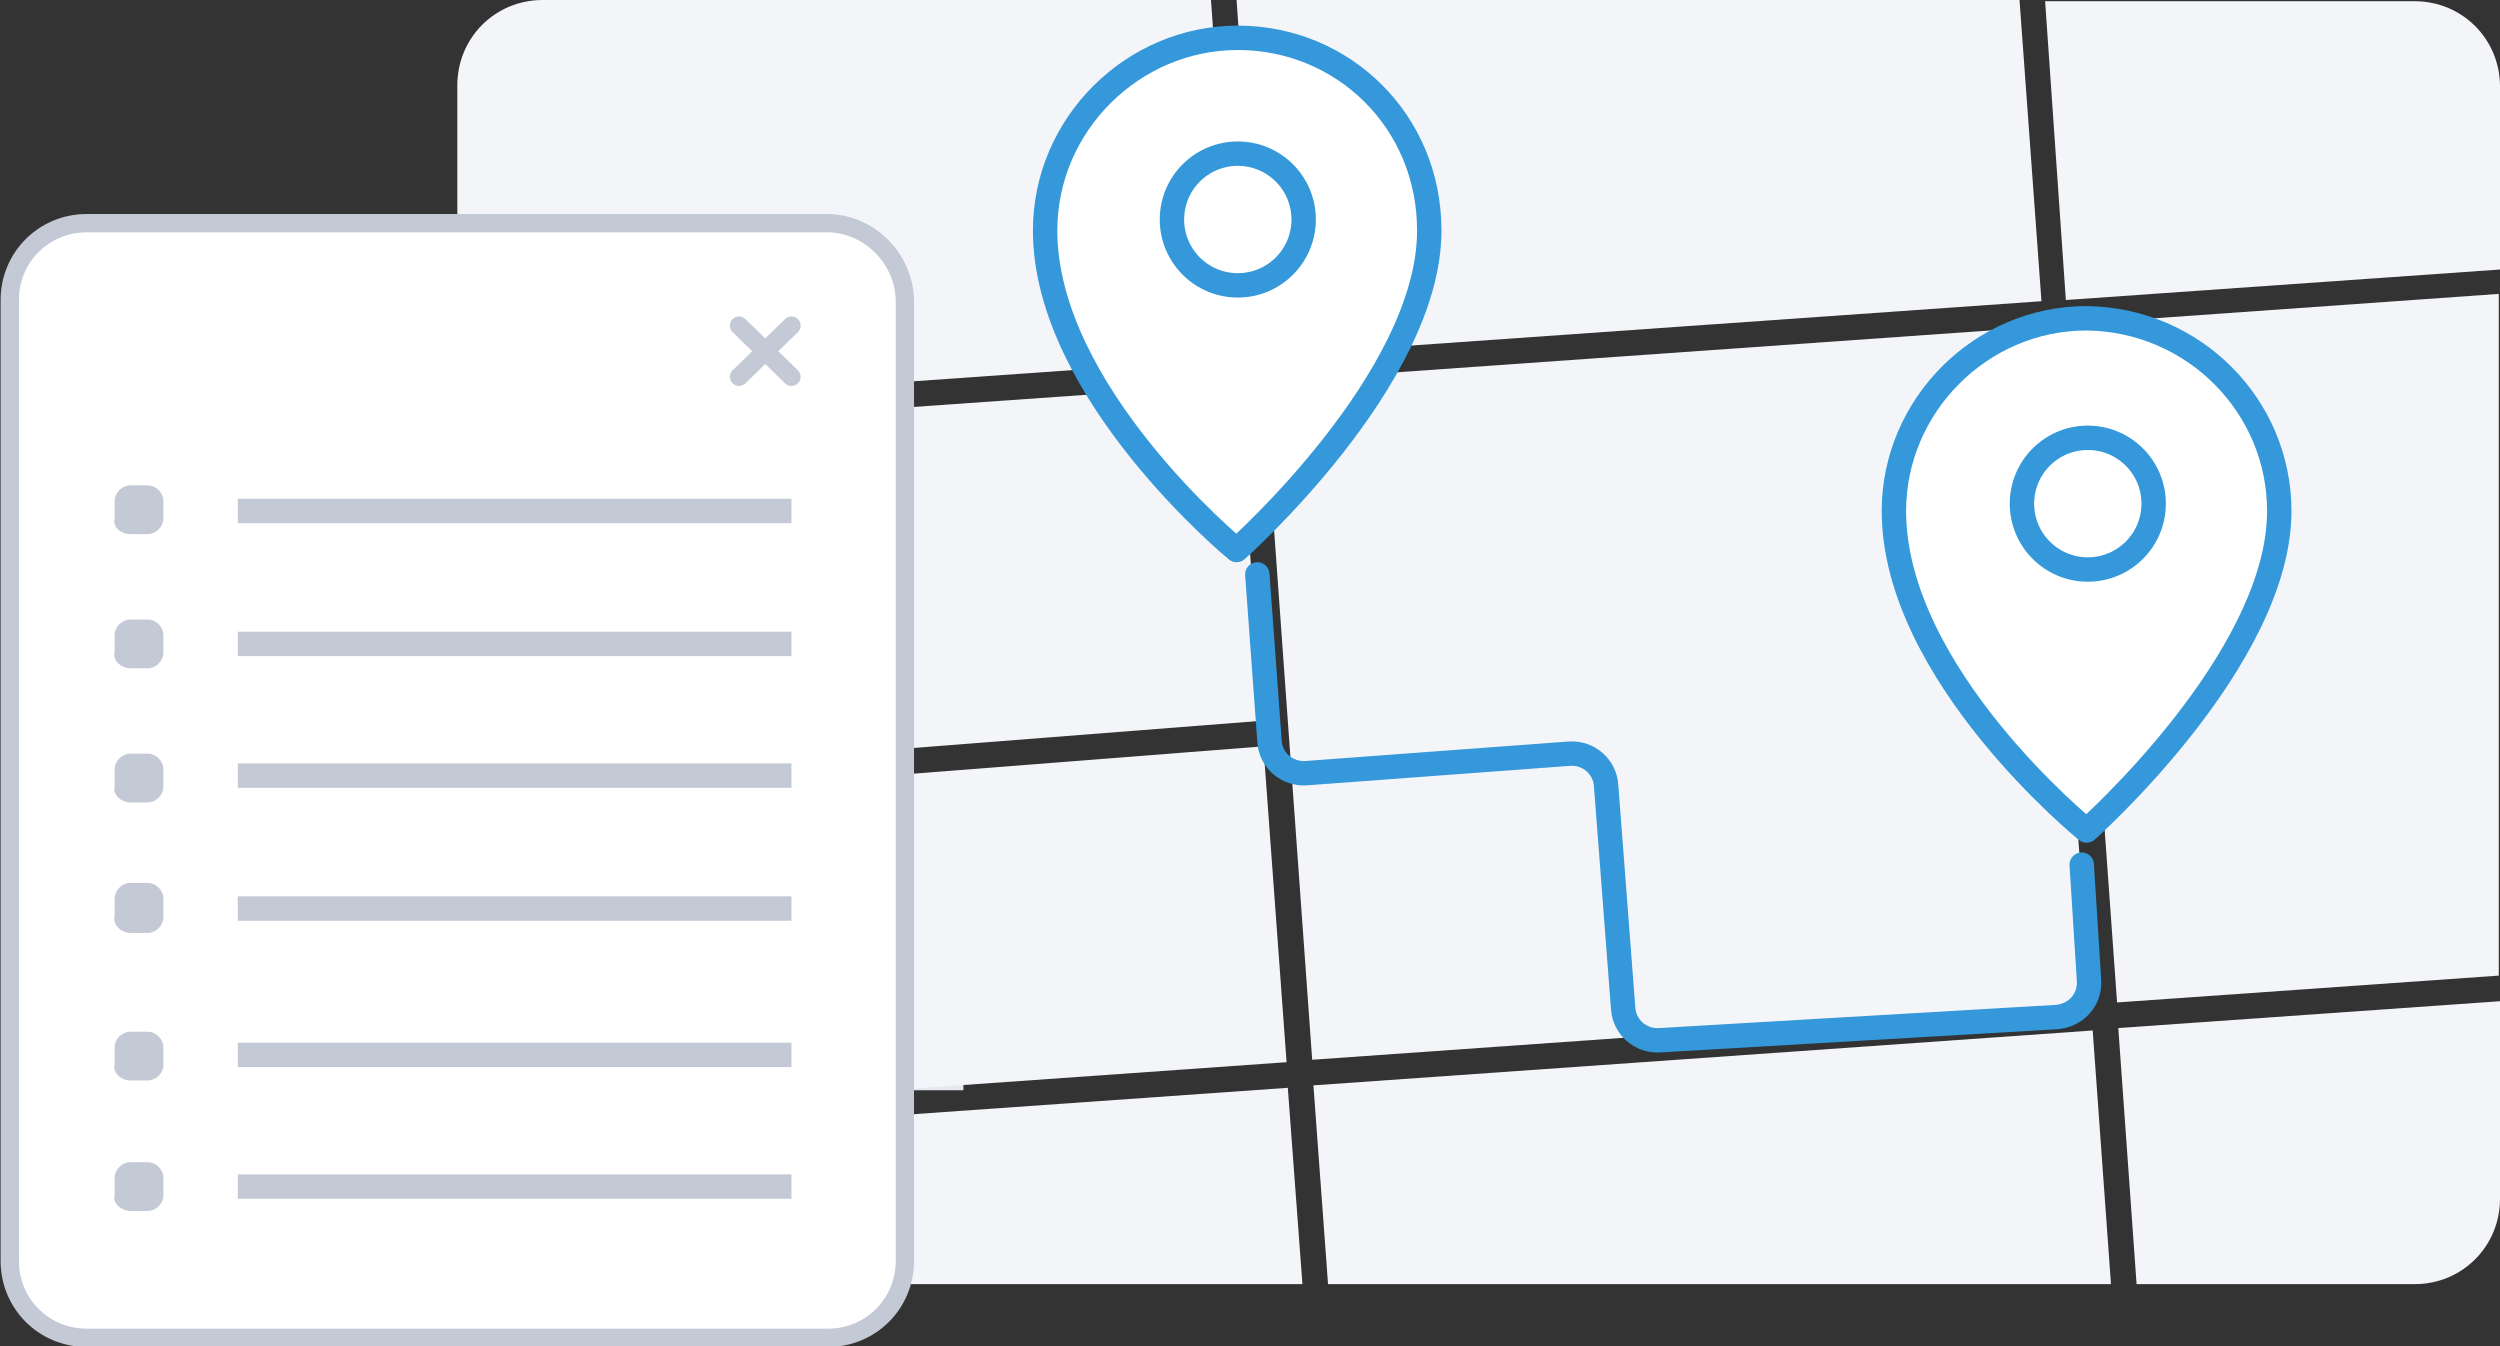 <svg xmlns="http://www.w3.org/2000/svg" id="Слой_1" viewBox="0 0 205 110.4">
    <rect x="0" y="0" width="205" height="110.4" fill="#333333" stroke="none"/>
    <style>
        .st0,.st1{fill-rule:evenodd;clip-rule:evenodd;fill:#e4e7ec}.st1{fill:#f4f5f9}.st2,.st3{fill:#fff;stroke:#3498db;stroke-width:2;stroke-linecap:round;stroke-linejoin:round;stroke-miterlimit:10}.st3{fill:none}.st4,.st5{stroke:#c4c9d6}.st4{fill-rule:evenodd;clip-rule:evenodd;fill:#fff;stroke-width:1.5}.st5{fill:none;stroke-width:2}.st6{fill-rule:evenodd;clip-rule:evenodd;fill:#c4c9d6}.st7{fill:none;stroke:#c4c9d6;stroke-width:1.5;stroke-linecap:round;stroke-linejoin:round}
    </style>
    <path d="M51 88h28v1.4H51V88zM77.5 47.5l1.8 1.8c.2.2.5.2.7 0s.2-.5 0-.7l-1.8-1.8L80 45c.2-.2.2-.5 0-.7s-.5-.2-.7 0l-1.9 1.9-1.7-1.7c-.2-.2-.5-.2-.7 0s-.2.5 0 .7l1.8 1.8-1.7 1.8c-.2.2-.2.5 0 .7s.5.2.7 0l1.7-2z" class="st0"/>
    <path d="M103.6 61.2l-33.3 2.6-.1-2.1 33.3-2.6-2-27.6-64 4.5v55.9l68-4.8zM101.4 0l2 29.2 64-4.5L165.6 0zM173.1 105.3l-1.5-20.8-63.9 4.5 1.2 16.3zM103.6 31.3l4 55.6 63.8-4.5-4-55.6zM204.9 24.1l-35.3 2.5 4 55.6 31.3-2.2zM173.7 84.3l1.5 21H198c3.9 0 7-3.1 7-7V82.1l-31.3 2.2zM105.6 89.2L37.5 94v11.3h69.3zM169.4 24.6l35.6-2.5v-15c0-3.9-3.1-7-7-7h-30.3l1.7 24.5zM101.4 29.4L99.3 0H44.5c-3.9 0-7 3.1-7 7v26.9l63.9-4.5z" class="st1"/>
    <g>
        <path d="M117.2 18.9c0 12.2-15.8 26.2-15.8 26.2S85.7 32.2 85.7 18.9c0-8.7 7.2-15.8 15.8-15.8s15.7 6.8 15.7 15.8z" class="st2"/>
        <circle cx="101.5" cy="18" r="5.4" class="st3"/>
    </g>
    <g>
        <path d="M186.9 41.9c0 12.2-15.8 26.2-15.8 26.2s-15.8-12.8-15.8-26.2c0-8.6 7.1-15.8 15.8-15.8 8.8.1 15.8 7.2 15.8 15.8z" class="st2"/>
        <circle cx="171.2" cy="41.3" r="5.4" class="st3"/>
    </g>
    <path d="M103.1 47.1l1 13.7c.1 1.6 1.5 2.7 3 2.6l21.6-1.6c1.6-.1 2.9 1.1 3 2.6l1.4 18.3c.1 1.5 1.4 2.7 3 2.6l32.5-1.9c1.6-.1 2.8-1.4 2.7-3l-.6-9.5" class="st3"/>
    <g>
        <path d="M67.8 18.3H7.1c-3.5 0-6.3 2.8-6.3 6.3v78.8c0 3.5 2.8 6.3 6.3 6.3h60.8c3.5 0 6.3-2.8 6.3-6.3V24.6c-.1-3.5-3-6.3-6.4-6.3z" class="st4"/>
        <path d="M19.5 52.8h45.4M19.5 41.9h45.4M19.5 63.6h45.4M19.5 74.5h45.4" class="st5"/>
        <path d="M10.7 43.8h1.4c.7 0 1.3-.6 1.3-1.3v-1.4c0-.7-.6-1.3-1.3-1.3h-1.4c-.7 0-1.3.6-1.3 1.3v1.4c-.2.7.5 1.3 1.3 1.3zM10.7 54.8h1.4c.7 0 1.3-.6 1.3-1.3v-1.4c0-.7-.6-1.3-1.3-1.3h-1.4c-.7 0-1.3.6-1.3 1.3v1.4c-.2.6.5 1.3 1.3 1.3zM10.7 65.8h1.4c.7 0 1.3-.6 1.3-1.3v-1.4c0-.7-.6-1.3-1.3-1.3h-1.4c-.7 0-1.3.6-1.3 1.3v1.4c-.2.6.5 1.3 1.3 1.3zM10.7 76.5h1.4c.7 0 1.3-.6 1.3-1.3v-1.5c0-.7-.6-1.3-1.3-1.3h-1.4c-.7 0-1.3.6-1.3 1.3v1.4c-.2.7.5 1.4 1.3 1.4z" class="st6"/>
        <path d="M19.5 86.5h45.4M19.5 97.3h45.4" class="st5"/>
        <path d="M10.7 88.6h1.4c.7 0 1.3-.6 1.3-1.3v-1.4c0-.7-.6-1.3-1.3-1.3h-1.4c-.7 0-1.3.6-1.3 1.3v1.4c-.2.6.5 1.3 1.3 1.3zM10.7 99.3h1.4c.7 0 1.3-.6 1.3-1.3v-1.4c0-.7-.6-1.3-1.3-1.3h-1.4c-.7 0-1.3.6-1.3 1.3V98c-.2.6.5 1.3 1.3 1.3z" class="st6"/>
        <path d="M60.6 26.7l4.3 4.2M64.9 26.7l-4.3 4.2" class="st7"/>
    </g>
</svg>
